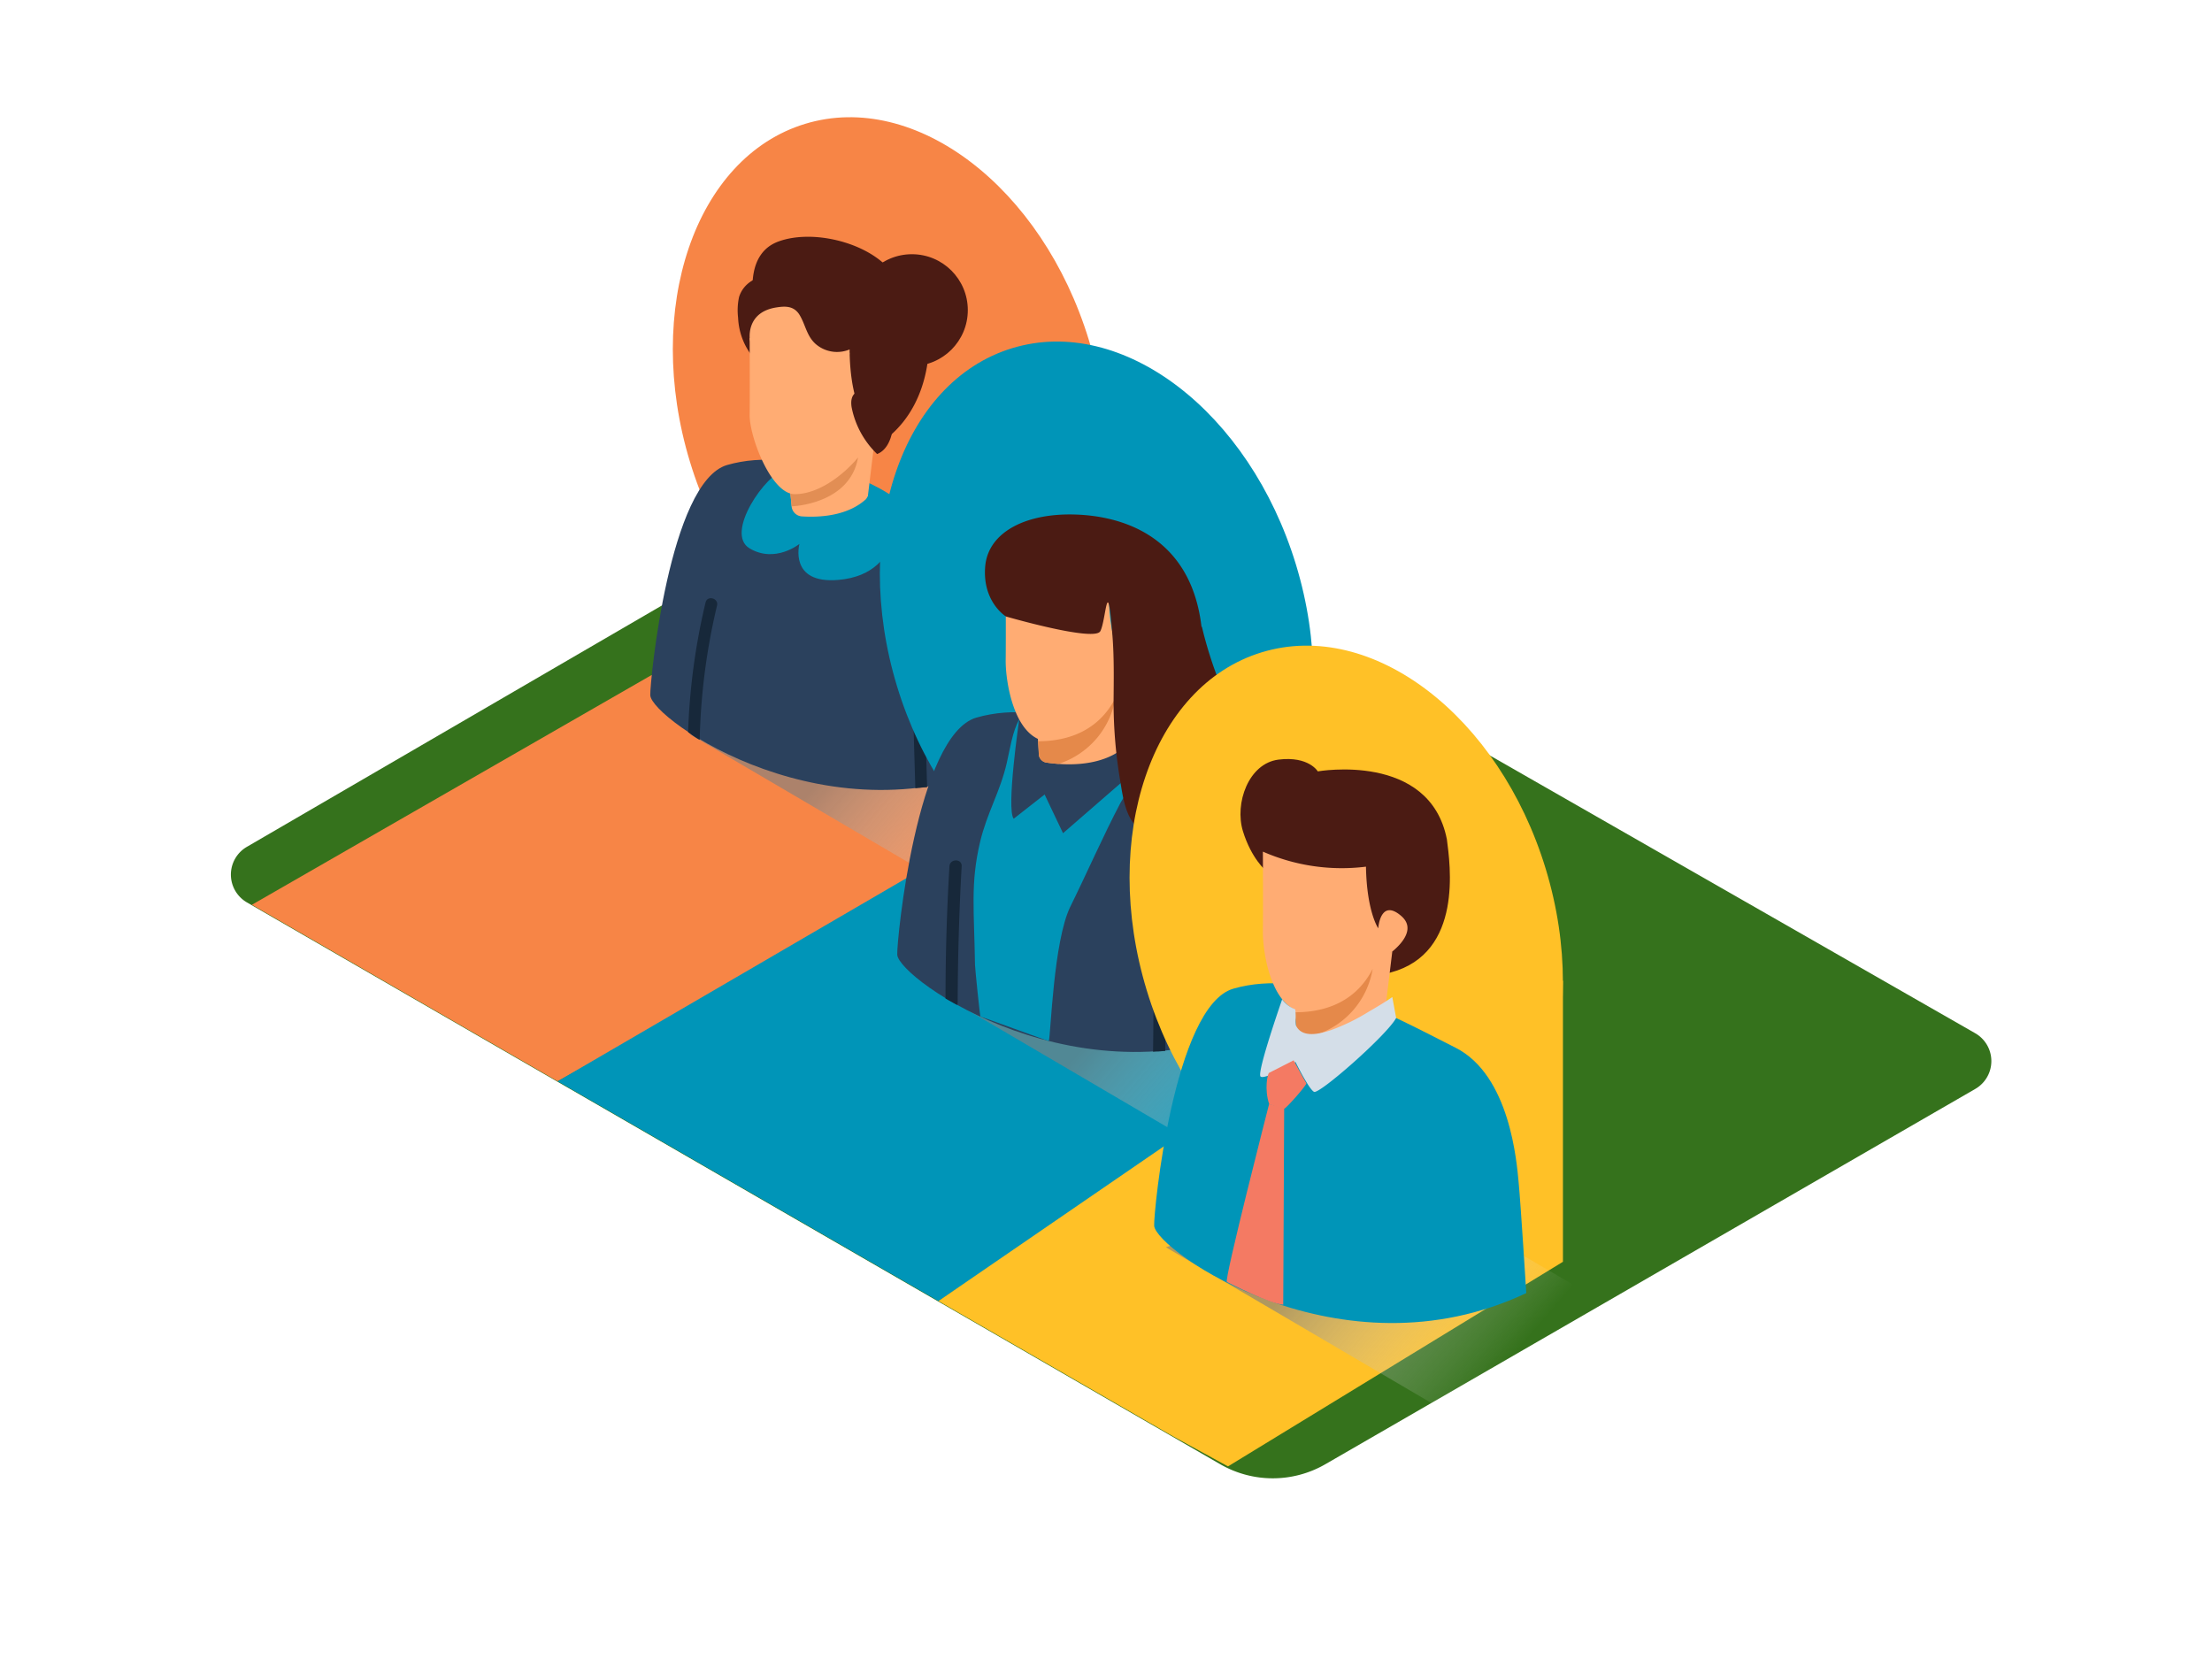 <svg xmlns="http://www.w3.org/2000/svg" xmlns:xlink="http://www.w3.org/1999/xlink" viewBox="0 0 400 300"><defs><linearGradient id="linear-gradient" x1="3787.59" y1="157.74" x2="3818.91" y2="130.7" gradientTransform="matrix(-1, 0, 0, 1, 3975.73, 0)" gradientUnits="userSpaceOnUse"><stop offset="0" stop-color="#fff" stop-opacity="0"/><stop offset="0.99" stop-color="gray"/></linearGradient><linearGradient id="linear-gradient-2" x1="3739.96" y1="206.1" x2="3771.28" y2="179.06" xlink:href="#linear-gradient"/><linearGradient id="linear-gradient-3" x1="3704.85" y1="248.19" x2="3734.23" y2="222.82" xlink:href="#linear-gradient"/></defs><title>141-150</title><g style="isolation:isolate"><g id="Layer_2" data-name="Layer 2"><path d="M44.65,153.13,167.56,81.65a5.81,5.81,0,0,1,5.81,0L357.18,186.84a5.81,5.81,0,0,1,0,10.08L239.66,264.78a19,19,0,0,1-19,0l-176-101.59A5.81,5.81,0,0,1,44.65,153.13Z" fill="#35721c"/><polyline points="117.84 122.06 45.55 163.61 100.84 195.53 200.95 139.7" fill="#f78546"/><polyline points="124.81 132.81 177.47 163.7 208 145.15 164.89 119.98" opacity="0.63" fill="url(#linear-gradient)" style="mix-blend-mode:multiply"/><ellipse cx="160.85" cy="72.54" rx="37.71" ry="52.42" transform="translate(-14.15 49.96) rotate(-16.92)" fill="#f78546"/><path d="M182.93,137.59s-1-15.6-1.34-19.47c-.33-3.49-1.49-18.82-11.08-23.67-12.12-6.12-26.1-14.07-39-10.37-10.46,3-14,39.22-13.92,41.64C117.79,130.07,150.26,153,182.93,137.59Z" fill="#2b415d"/><path d="M162.11,90.22s2.25,13.58-10.55,14.65c-8.95.75-7-6.51-7-6.51s-4.38,3.55-9,.81,3-13.57,6.45-14.29S153.79,84.38,162.11,90.22Z" fill="#0095b8"/><circle cx="164.9" cy="56.08" r="10.11" fill="#4b1b13"/><path d="M136.11,64.52a12.19,12.19,0,0,1-2.64-7.07,11.46,11.46,0,0,1,.17-3.72,5.19,5.19,0,0,1,2.41-3,12.39,12.39,0,0,0,2.35-2S164.83,43.58,167.86,59h0c.56,4.31.23,17.32-11.59,22.77-12,5.53-6.43-14.08-6.43-14.08" fill="#4b1b13"/><path d="M142.5,86.41l15.77-7.71-1.33,11s-.11.21-.32.54c-2.86,2.64-7.26,3.42-11.63,3.14a2,2,0,0,1-1.84-1.79C143,89.84,142.8,88.12,142.5,86.41Z" fill="#ffac73"/><path d="M135.61,61.58s-.93-5.15,4.87-6c1.55-.24,3-.25,4,1.2,1.16,1.78,1.32,3.9,3,5.41a5.91,5.91,0,0,0,6.16,1c0,1.71-.21,3-2.3,3.55S137.24,64.95,135.61,61.58Z" fill="#ffac73"/><path d="M156.48,56.7c-6.3-2.24-12.29-3.56-19-2.66a1.15,1.15,0,0,0-1.09,1.13c-.49-2.67-1.14-9.42,4.3-11.47,6.84-2.57,18.25.68,21.41,6.84a19.6,19.6,0,0,1,2.19,9.84C162.09,58.61,159.24,57.68,156.48,56.7Z" fill="#4b1b13"/><path d="M142.92,89.25l.25,2.31s10.5-.3,12-8.83Z" fill="#e28e54"/><path d="M135.56,61.11s.05,10.14,0,13.9c-.05,4,3.92,14.36,8.15,14.35,6.58,0,13.22-7.94,13.22-9.68,0,0,6.6-4.11,2.87-7.27s-4,2.19-4,2.19-2-2.94-2.16-10.83A34.44,34.44,0,0,1,135.56,61.11Z" fill="#ffac73"/><path d="M126.19,133.61a19.54,19.54,0,0,1-1.76-1.22,117.77,117.77,0,0,1,3.16-23.45c.32-1.34,2.39-.77,2.07.57a115.2,115.2,0,0,0-3.13,24.28Z" fill="#17283a"/><path d="M166.43,142.46a6.4,6.4,0,0,0-.91.08l-.79-27.06a1.07,1.07,0,0,1,2.14,0l.78,26.89A7.46,7.46,0,0,0,166.43,142.46Z" fill="#17283a"/><path d="M158.61,82.1A16,16,0,0,1,154,73.64c-.81-5.05,5.94-2.77,7-.59S161.73,80.93,158.61,82.1Z" fill="#4b1b13"/><polyline points="172.89 153.57 100.84 195.53 169.7 235.27 248.45 182.53" fill="#0095b8"/><polyline points="172.43 181.16 225.1 212.05 255.63 193.5 212.51 168.33" opacity="0.63" fill="url(#linear-gradient-2)" style="mix-blend-mode:multiply"/><ellipse cx="198.29" cy="113.11" rx="37.71" ry="52.42" transform="translate(-24.34 62.61) rotate(-16.92)" fill="#0095b8"/><path d="M229.54,184.81s-1-16.07-1.38-20c-.34-3.59-1.54-19.38-11.41-24.37-12.48-6.3-26.87-14.49-40.17-10.68-10.77,3.09-14.45,40.38-14.33,42.87C162.46,177.06,195.89,200.68,229.54,184.81Z" fill="#2b415d"/><path d="M204,142.32c0,.85-1,2.13-1.37,2.84-3.2,6.1-6,12.54-9.07,18.77s-3.54,23.19-3.9,24.31c0,.11-12.25-4.45-12.35-4.38s-1-8.85-1-9.39c-.14-9.76-.86-14.74.93-22.25,1.27-5.33,3.59-8.94,4.82-14.27.58-2.54,1-5.59,2.26-7.9C185.73,127.47,204,136.61,204,142.32Z" fill="#0095b8"/><path d="M209.51,190.14c-.33,0-.66,0-1,.05q.14-10.07.05-20.15a1.1,1.1,0,0,1,2.21,0q.09,10-.05,20Z" fill="#17283a"/><path d="M173.09,181.72h0a1.42,1.42,0,0,0-.23-.11l-.6-.33-.7-.39-.58-.32q0-12,.71-23.92c.08-1.41,2.29-1.42,2.21,0q-.69,12.32-.72,24.65A1.1,1.1,0,0,1,173.09,181.72Z" fill="#17283a"/><path d="M184.31,130.05s-2.39,16.33-1,18l5.59-4.38,3.33,7,13.91-12.08Z" fill="#2b415d"/><path d="M181.86,105s.05,10.44,0,14.32c-.06,4.09,1.67,15.13,8.39,14.78s13.61-8.17,13.61-10c0,0,6.79-4.23,3-7.48s-4.14,2.25-4.14,2.25-2.08-3-2.22-11.15A35.46,35.46,0,0,1,181.86,105Z" fill="#ffac73"/><path d="M203.56,134.92c-3.43,3.16-9,3.75-14.16,3a1.68,1.68,0,0,1-1.55-1.46c-.08-1.58-.18-3.16-.32-4.74l17.73-8.67-1.37,11.3S203.77,134.58,203.56,134.92Z" fill="#ffac73"/><path d="M191.4,138.14c-.69-.05-1.38-.12-2.06-.22a1.62,1.62,0,0,1-1.49-1.41c0-.82-.08-1.64-.14-2.47,3.75,0,10.43-.88,14-7.84A15.16,15.16,0,0,1,191.4,138.14Z" fill="#e5894a"/><path d="M226.65,134.06c-6.27-6.93-9.3-20.71-9.3-20.71l-.08,0c-1.77-15.15-12.58-19.74-22-20.27s-16.61,3-17.12,9.4,3.76,9,3.76,9,16,4.64,17.06,2.66,1.26-11.12,2.2.86c.31,4,.23,7.93.2,11.89a85.86,85.86,0,0,0,1.22,14.43c.58,3.56,1.11,7.54,4.58,9.48a18.7,18.7,0,0,0,18-.25,229.86,229.86,0,0,1,3.93,26.89s11-.69,12.28-17.11S232.92,141,226.65,134.06Z" fill="#4b1b13"/><ellipse cx="243.45" cy="168.09" rx="37.71" ry="52.42" transform="translate(-38.39 78.14) rotate(-16.92)" fill="#ffc127"/><path d="M282.63,177.33v50.84l-60.57,37-10-5.47L169.7,235.27l51-35" fill="#ffc127"/><polyline points="210.82 225.54 258.84 253.71 290.15 235.63 250.91 212.71" opacity="0.63" fill="url(#linear-gradient-3)" style="mix-blend-mode:multiply"/><path d="M276,233.83s-1-16.07-1.38-20c-.34-3.59-1.54-19.38-11.41-24.37-12.48-6.3-26.87-14.49-40.17-10.68-10.77,3.09-14.45,40.38-14.33,42.87C209,226.08,242.4,249.7,276,233.83Z" fill="#0095b8"/><path d="M228.94,157.47s-2.64-2.16-4.18-7.17,1-12.27,6.45-12.94,7.09,2.13,7.09,2.13,20.22-3.58,23.34,12.28h0c.57,4.44,3,20.55-10.14,24.08s-8.42-15.13-8.42-15.13" fill="#4b1b13"/><path d="M228.37,154s.05,10.44,0,14.32c-.06,4.09,1.67,15.13,8.39,14.78s13.61-8.17,13.61-10c0,0,6.79-4.23,3-7.48s-4.14,2.25-4.14,2.25-2.08-3-2.22-11.15A35.46,35.46,0,0,1,228.37,154Z" fill="#ffac73"/><path d="M250.07,183.93c-3.43,3.16-9,3.75-14.16,3a1.68,1.68,0,0,1-1.55-1.46c-.08-1.58-.18-3.16-.32-4.74l17.73-8.67-1.37,11.3S250.28,183.6,250.07,183.93Z" fill="#ffac73"/><path d="M237.91,187.15c-.69-.05-1.38-.12-2.06-.22a1.62,1.62,0,0,1-1.49-1.41c0-.82-.08-1.64-.14-2.47,3.75,0,10.43-.88,14-7.84A15.16,15.16,0,0,1,237.91,187.15Z" fill="#e5894a"/><path d="M251.77,180.3c-1.43,1-2.91,1.86-4.4,2.73a36.17,36.17,0,0,1-6.61,3.22c-1.92.65-5.27,1.6-6.41-.81a3.69,3.69,0,0,1-.07-1.32,8.73,8.73,0,0,0-.06-1.61l0,0a5.17,5.17,0,0,1-2.26-1.64.47.47,0,0,1-.09-.2h0s-4.66,13.33-3.92,14,6.32-2.63,6.32-2.63,2.4,4.91,3.35,5.4,13.21-10.29,14.85-13.36Z" fill="#d4dee8"/><path d="M229.5,194c-.28.11-.9,2.94,0,5.63,0,0,2.29,1,2.72.87s4.18-4.38,4-4.62-2.29-4.14-2.29-4.14Z" fill="#f47a63"/><path d="M229.5,199.62s-8.2,31.93-7.64,32.2,7.67,3.94,10.19,4.11l.17-35.44" fill="#f47a63"/></g></g></svg>